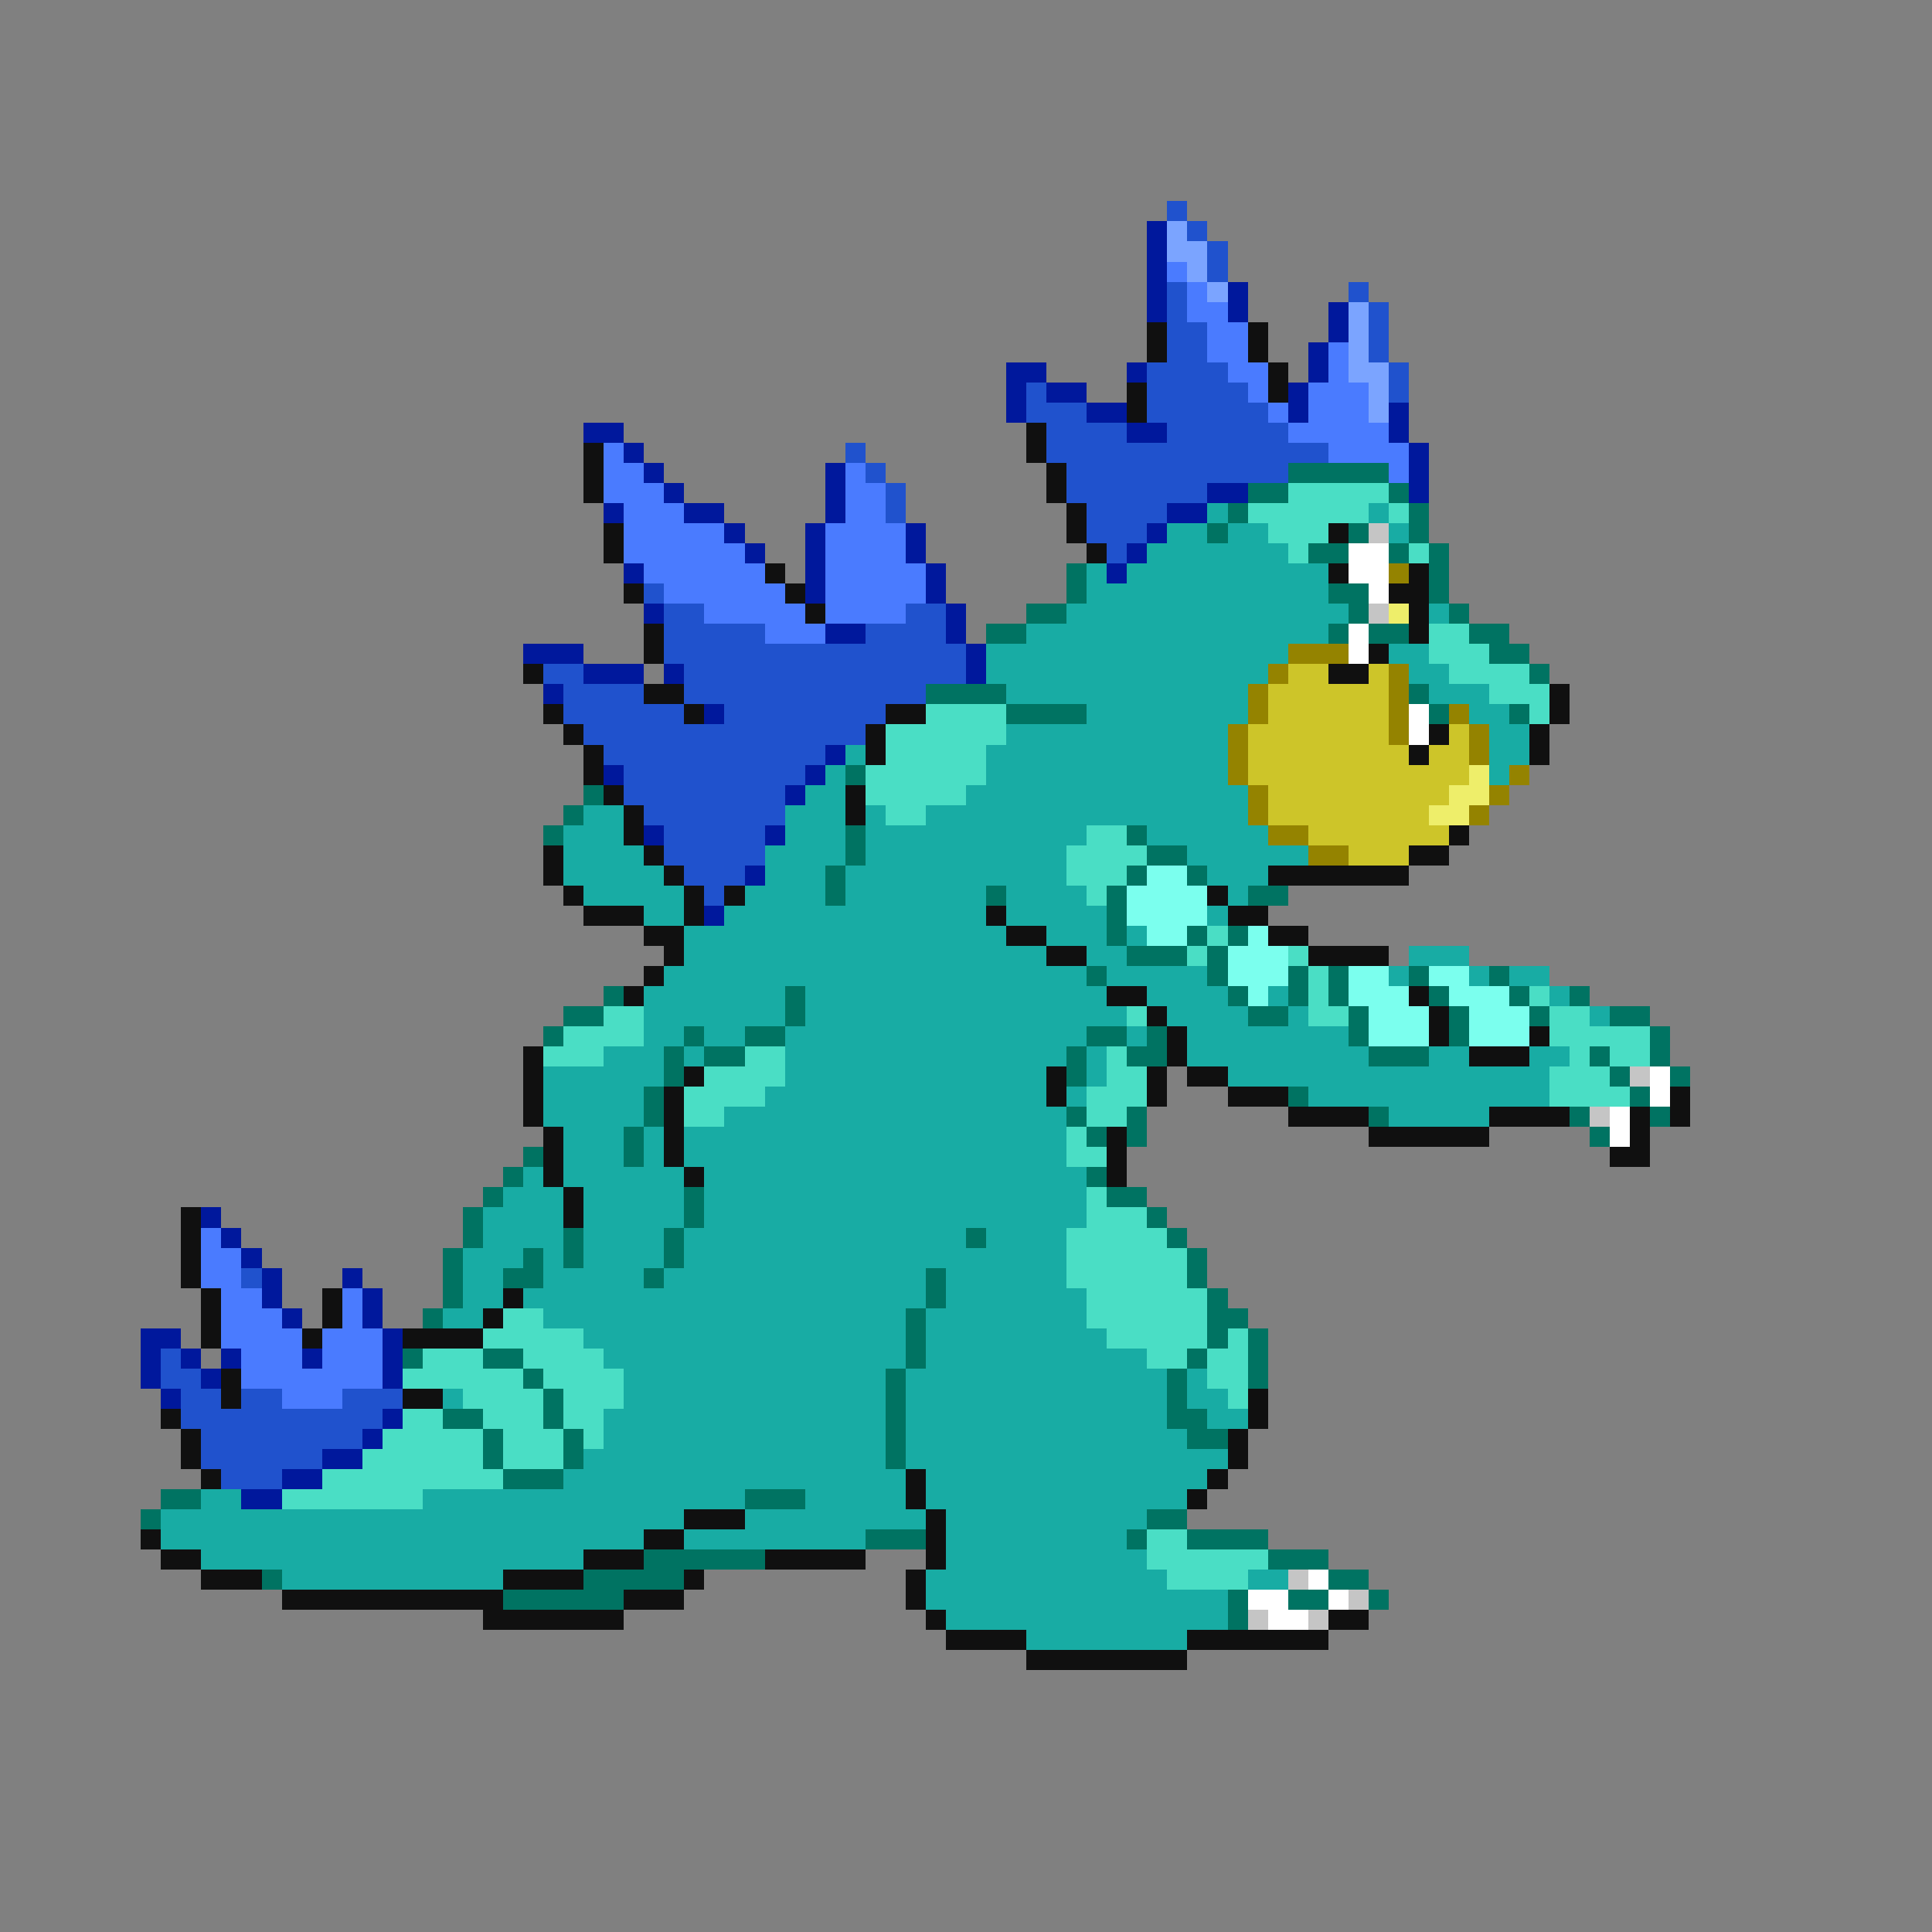 <svg xmlns="http://www.w3.org/2000/svg" viewBox="0 -0.5 96 96" shape-rendering="crispEdges">
<rect x="0" y="-0.5" width="96" height="96" fill="#808080" stroke="none"/>
<path stroke="#2052cd" d="M58 10h1M59 11h1M60 12h1M60 13h1M58 14h1M67 14h1M58 15h1M68 15h1M58 16h2M68 16h1M58 17h2M68 17h1M57 18h4M69 18h1M51 19h1M57 19h5M69 19h1M51 20h3M57 20h6M52 21h4M58 21h6M42 22h1M52 22h14M43 23h1M53 23h11M44 24h1M53 24h7M44 25h1M54 25h4M54 26h3M55 27h1M32 29h1M33 30h2M45 30h2M33 31h5M43 31h4M33 32h15M27 33h2M34 33h14M28 34h4M34 34h12M28 35h6M36 35h8M29 36h14M30 37h11M31 38h9M31 39h8M32 40h7M33 41h5M33 42h5M34 43h3M35 44h1M12 63h1M8 67h1M8 68h2M9 69h2M12 69h2M17 69h3M9 70h10M10 71h8M10 72h6M11 73h3" />
<path stroke="#00189c" d="M57 11h1M57 12h1M57 13h1M57 14h1M61 14h1M57 15h1M61 15h1M66 15h1M66 16h1M65 17h1M50 18h2M56 18h1M65 18h1M50 19h1M52 19h2M64 19h1M50 20h1M54 20h2M64 20h1M69 20h1M29 21h2M56 21h2M69 21h1M31 22h1M70 22h1M32 23h1M41 23h1M70 23h1M33 24h1M41 24h1M60 24h2M70 24h1M30 25h1M34 25h2M41 25h1M58 25h2M36 26h1M40 26h1M45 26h1M57 26h1M37 27h1M40 27h1M45 27h1M56 27h1M31 28h1M40 28h1M46 28h1M55 28h1M40 29h1M46 29h1M32 30h1M47 30h1M41 31h2M47 31h1M26 32h3M48 32h1M29 33h3M33 33h1M48 33h1M27 34h1M35 35h1M41 37h1M30 38h1M40 38h1M39 39h1M32 41h1M38 41h1M37 43h1M35 45h1M10 60h1M11 61h1M12 62h1M13 63h1M17 63h1M13 64h1M18 64h1M14 65h1M18 65h1M7 66h2M19 66h1M7 67h1M9 67h1M11 67h1M15 67h1M19 67h1M7 68h1M10 68h1M19 68h1M8 69h1M19 70h1M18 71h1M16 72h2M14 73h2M12 74h2" />
<path stroke="#7ba4ff" d="M58 11h1M58 12h2M59 13h1M60 14h1M67 15h1M67 16h1M67 17h1M67 18h2M68 19h1M68 20h1" />
<path stroke="#4a7bff" d="M58 13h1M59 14h1M59 15h2M60 16h2M60 17h2M66 17h1M61 18h2M66 18h1M62 19h1M65 19h3M63 20h1M65 20h3M64 21h5M30 22h1M66 22h4M30 23h2M42 23h1M69 23h1M30 24h3M42 24h2M31 25h3M42 25h2M31 26h5M41 26h4M31 27h6M41 27h4M32 28h6M41 28h5M33 29h6M41 29h5M35 30h5M41 30h4M38 31h3M10 61h1M10 62h2M10 63h2M11 64h2M17 64h1M11 65h3M17 65h1M11 66h4M16 66h3M12 67h3M16 67h3M12 68h7M14 69h3" />
<path stroke="#101010" d="M57 16h1M62 16h1M57 17h1M62 17h1M63 18h1M56 19h1M63 19h1M56 20h1M51 21h1M29 22h1M51 22h1M29 23h1M52 23h1M29 24h1M52 24h1M53 25h1M30 26h1M53 26h1M66 26h1M30 27h1M54 27h1M38 28h1M66 28h1M70 28h1M31 29h1M39 29h1M69 29h2M40 30h1M70 30h1M32 31h1M70 31h1M32 32h1M68 32h1M26 33h1M66 33h2M32 34h2M77 34h1M27 35h1M34 35h1M44 35h2M77 35h1M28 36h1M43 36h1M71 36h1M76 36h1M29 37h1M43 37h1M70 37h1M76 37h1M29 38h1M30 39h1M42 39h1M31 40h1M42 40h1M31 41h1M72 41h1M27 42h1M32 42h1M70 42h2M27 43h1M33 43h1M63 43h7M28 44h1M34 44h1M36 44h1M60 44h1M29 45h3M34 45h1M49 45h1M61 45h2M32 46h2M50 46h2M63 46h2M33 47h1M52 47h2M65 47h4M32 48h1M31 49h1M55 49h2M70 49h1M57 50h1M71 50h1M58 51h1M71 51h1M76 51h1M26 52h1M58 52h1M73 52h3M26 53h1M34 53h1M52 53h1M57 53h1M59 53h2M26 54h1M33 54h1M52 54h1M57 54h1M61 54h3M83 54h1M26 55h1M33 55h1M64 55h4M74 55h4M81 55h1M83 55h1M27 56h1M33 56h1M55 56h1M68 56h6M81 56h1M27 57h1M33 57h1M55 57h1M80 57h2M27 58h1M34 58h1M55 58h1M28 59h1M9 60h1M28 60h1M9 61h1M9 62h1M9 63h1M10 64h1M16 64h1M25 64h1M10 65h1M16 65h1M24 65h1M10 66h1M15 66h1M20 66h4M11 68h1M11 69h1M20 69h2M62 69h1M8 70h1M62 70h1M9 71h1M61 71h1M9 72h1M61 72h1M10 73h1M45 73h1M60 73h1M45 74h1M59 74h1M34 75h3M46 75h1M7 76h1M32 76h2M46 76h1M8 77h2M29 77h3M38 77h5M46 77h1M10 78h3M25 78h4M34 78h1M45 78h1M14 79h11M31 79h3M45 79h1M24 80h7M46 80h1M66 80h2M47 81h4M59 81h7M51 82h8" />
<path stroke="#007362" d="M64 23h5M62 24h2M69 24h1M61 25h1M70 25h1M60 26h1M67 26h1M70 26h1M65 27h2M69 27h1M71 27h1M53 28h1M71 28h1M53 29h1M66 29h2M71 29h1M51 30h2M67 30h1M72 30h1M49 31h2M66 31h1M68 31h2M73 31h2M74 32h2M76 33h1M46 34h4M70 34h1M50 35h4M71 35h1M75 35h1M42 38h1M29 39h1M28 40h1M27 41h1M42 41h1M56 41h1M42 42h1M57 42h2M41 43h1M56 43h1M59 43h1M41 44h1M49 44h1M55 44h1M62 44h2M55 45h1M55 46h1M59 46h1M61 46h1M56 47h3M60 47h1M54 48h1M60 48h1M64 48h1M66 48h1M70 48h1M74 48h1M30 49h1M39 49h1M61 49h1M64 49h1M66 49h1M71 49h1M75 49h1M78 49h1M28 50h2M39 50h1M62 50h2M67 50h1M72 50h1M76 50h1M80 50h2M27 51h1M34 51h1M37 51h2M54 51h2M57 51h1M67 51h1M72 51h1M82 51h1M33 52h1M35 52h2M53 52h1M56 52h2M68 52h3M79 52h1M82 52h1M33 53h1M53 53h1M80 53h1M83 53h1M32 54h1M64 54h1M81 54h1M32 55h1M53 55h1M56 55h1M68 55h1M78 55h1M82 55h1M31 56h1M54 56h1M56 56h1M79 56h1M26 57h1M31 57h1M25 58h1M54 58h1M24 59h1M34 59h1M55 59h2M23 60h1M34 60h1M57 60h1M23 61h1M28 61h1M33 61h1M48 61h1M58 61h1M22 62h1M26 62h1M28 62h1M33 62h1M59 62h1M22 63h1M25 63h2M32 63h1M46 63h1M59 63h1M22 64h1M46 64h1M60 64h1M21 65h1M45 65h1M60 65h2M45 66h1M60 66h1M62 66h1M20 67h1M24 67h2M45 67h1M59 67h1M62 67h1M26 68h1M44 68h1M58 68h1M62 68h1M27 69h1M44 69h1M58 69h1M22 70h2M27 70h1M44 70h1M58 70h2M24 71h1M28 71h1M44 71h1M59 71h2M24 72h1M28 72h1M44 72h1M25 73h3M8 74h2M37 74h3M7 75h1M57 75h2M43 76h3M56 76h1M59 76h4M32 77h6M63 77h3M13 78h1M29 78h5M66 78h2M25 79h6M61 79h1M64 79h2M68 79h1M61 80h1" />
<path stroke="#4adec5" d="M64 24h5M62 25h6M69 25h1M63 26h3M64 27h1M70 27h1M71 31h2M71 32h3M72 33h4M74 34h3M46 35h4M76 35h1M44 36h6M44 37h5M43 38h6M43 39h5M44 40h2M54 41h2M53 42h4M53 43h3M54 44h1M60 46h1M59 47h1M64 47h1M65 48h1M65 49h1M76 49h1M30 50h2M56 50h1M65 50h2M77 50h2M28 51h4M77 51h5M27 52h3M37 52h2M55 52h1M78 52h1M80 52h2M35 53h4M55 53h2M77 53h3M34 54h4M54 54h3M77 54h4M34 55h2M54 55h2M53 56h1M53 57h2M54 59h1M54 60h3M53 61h5M53 62h6M53 63h6M54 64h6M25 65h2M54 65h6M24 66h5M55 66h5M61 66h1M21 67h3M26 67h4M57 67h2M60 67h2M20 68h6M27 68h4M60 68h2M23 69h4M28 69h3M61 69h1M20 70h2M24 70h3M28 70h2M19 71h5M25 71h3M29 71h1M18 72h6M25 72h3M16 73h9M14 74h7M57 76h2M57 77h6M58 78h4" />
<path stroke="#18aca4" d="M60 25h1M68 25h1M58 26h2M61 26h2M69 26h1M57 27h7M54 28h1M56 28h10M54 29h12M53 30h14M71 30h1M51 31h15M49 32h15M69 32h2M49 33h14M70 33h2M50 34h12M71 34h3M54 35h8M73 35h2M50 36h11M74 36h2M42 37h1M49 37h12M74 37h2M41 38h1M49 38h12M74 38h1M40 39h2M48 39h14M29 40h2M39 40h3M43 40h1M46 40h16M28 41h3M39 41h3M43 41h11M57 41h6M28 42h4M38 42h4M43 42h10M59 42h6M28 43h5M38 43h3M42 43h11M60 43h3M29 44h5M37 44h4M42 44h7M50 44h4M61 44h1M32 45h2M36 45h13M50 45h5M60 45h1M34 46h16M52 46h3M56 46h1M34 47h18M54 47h2M70 47h3M33 48h21M55 48h5M69 48h1M73 48h1M75 48h2M32 49h7M40 49h15M57 49h4M63 49h1M77 49h1M32 50h7M40 50h16M58 50h4M64 50h1M79 50h1M32 51h2M35 51h2M39 51h15M56 51h1M59 51h8M30 52h3M34 52h1M39 52h14M54 52h1M59 52h9M71 52h2M76 52h2M27 53h6M39 53h13M54 53h1M61 53h16M27 54h5M38 54h14M53 54h1M65 54h12M27 55h5M36 55h17M69 55h5M28 56h3M32 56h1M34 56h19M28 57h3M32 57h1M34 57h19M26 58h1M28 58h6M35 58h19M25 59h3M29 59h5M35 59h19M24 60h4M29 60h5M35 60h19M24 61h4M29 61h4M34 61h14M49 61h4M23 62h3M27 62h1M29 62h4M34 62h19M23 63h2M27 63h5M33 63h13M47 63h6M23 64h2M26 64h20M47 64h7M22 65h2M27 65h18M46 65h8M29 66h16M46 66h9M30 67h15M46 67h11M31 68h13M45 68h13M59 68h1M22 69h1M31 69h13M45 69h13M59 69h2M30 70h14M45 70h13M60 70h2M30 71h14M45 71h14M29 72h15M45 72h16M28 73h17M46 73h14M10 74h2M21 74h16M40 74h5M46 74h13M8 75h26M37 75h9M47 75h10M8 76h24M34 76h9M47 76h9M10 77h19M47 77h10M14 78h11M46 78h12M62 78h2M46 79h15M47 80h14M51 81h8" />
<path stroke="#c5c5c5" d="M68 26h1M68 30h1M81 53h1M79 55h1M64 78h1M67 79h1M62 80h1M65 80h1" />
<path stroke="#ffffff" d="M67 27h2M67 28h2M68 29h1M67 31h1M67 32h1M70 35h1M70 36h1M82 53h1M82 54h1M80 55h1M80 56h1M65 78h1M62 79h2M66 79h1M63 80h2" />
<path stroke="#948300" d="M69 28h1M64 32h3M63 33h1M69 33h1M62 34h1M69 34h1M62 35h1M69 35h1M72 35h1M61 36h1M69 36h1M73 36h1M61 37h1M73 37h1M61 38h1M75 38h1M62 39h1M74 39h1M62 40h1M73 40h1M63 41h2M65 42h2" />
<path stroke="#eeee6a" d="M69 30h1M73 38h1M72 39h2M71 40h2" />
<path stroke="#cdc529" d="M64 33h2M68 33h1M63 34h6M63 35h6M62 36h7M72 36h1M62 37h8M71 37h2M62 38h11M63 39h9M63 40h8M65 41h7M67 42h3" />
<path stroke="#7bffee" d="M57 43h2M56 44h4M56 45h4M57 46h2M62 46h1M61 47h3M61 48h3M67 48h2M71 48h2M62 49h1M67 49h3M72 49h3M68 50h3M73 50h3M68 51h3M73 51h3" />
</svg>
